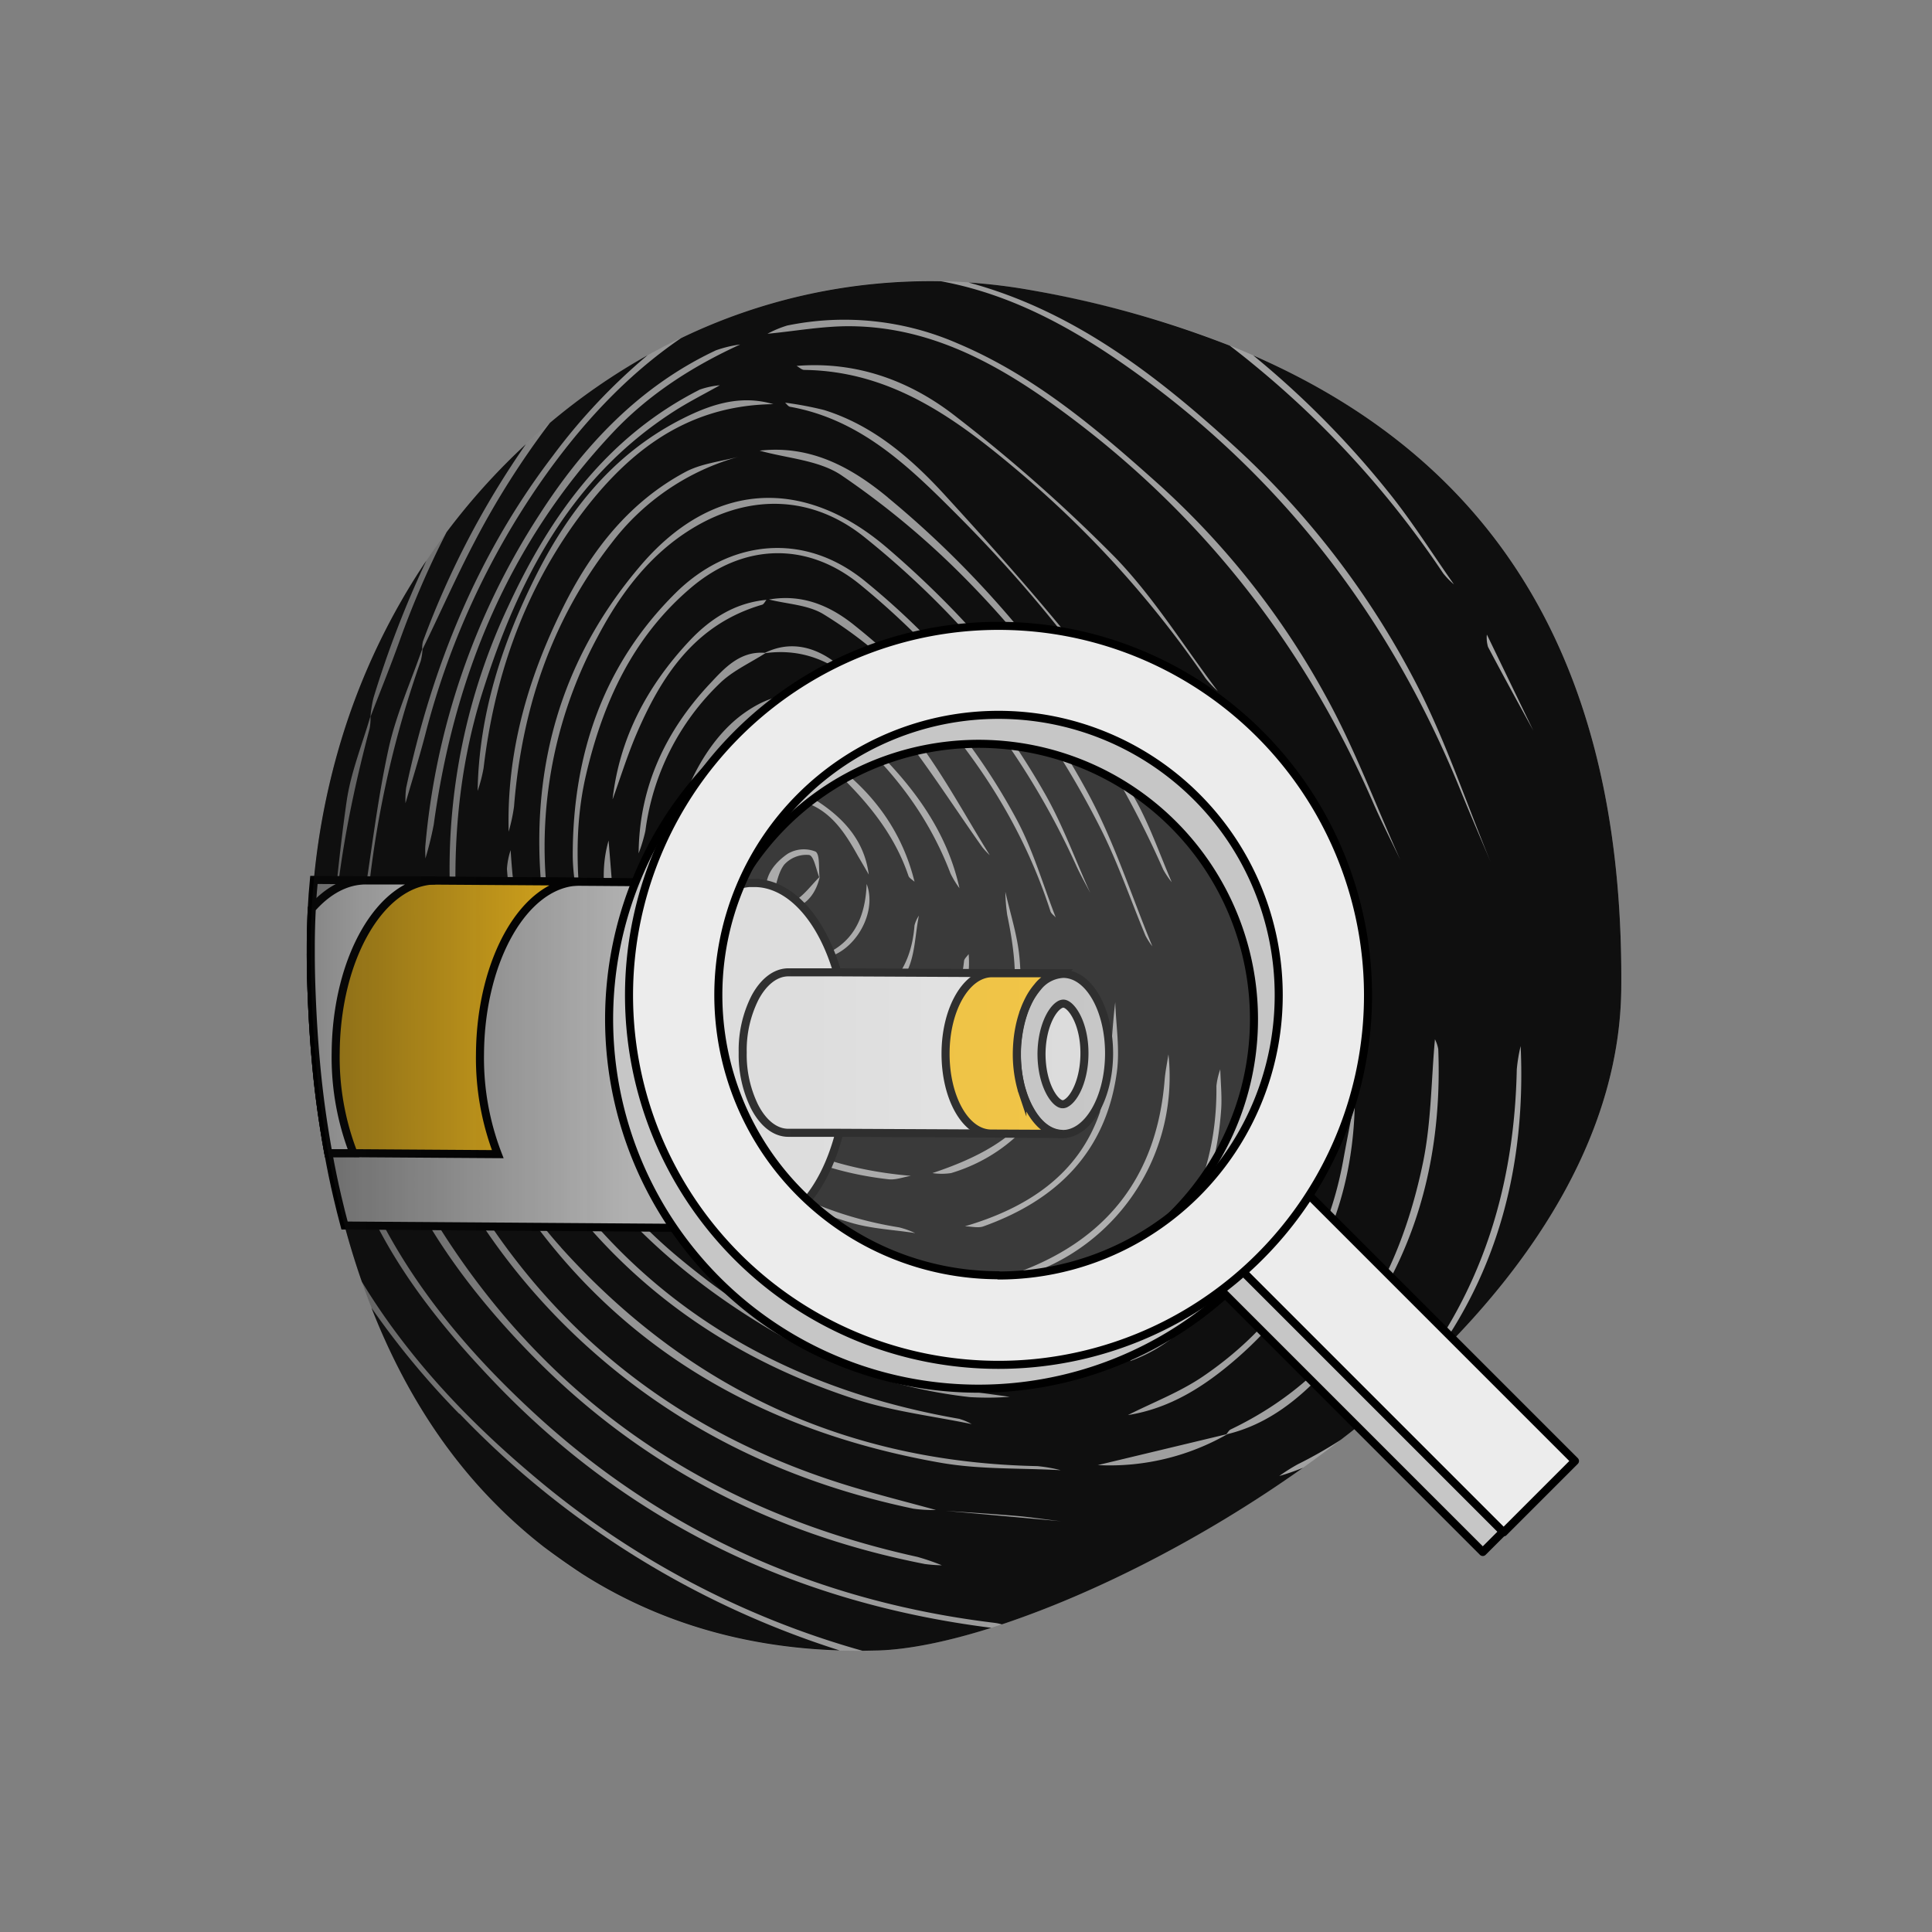 <svg xmlns="http://www.w3.org/2000/svg" xmlns:xlink="http://www.w3.org/1999/xlink" viewBox="0 0 360 360"><rect x="0" y="0" width="360" height="360" fill="#808080" stroke="none"/><defs><style>.cls-1{fill:none;}.cls-2{fill:#a7a7a7;}.cls-3{fill:#0f0f0f;}.cls-12,.cls-4{fill:#c6c6c6;}.cls-12,.cls-4,.cls-5,.cls-6,.cls-7,.cls-8,.cls-9{stroke:#000;stroke-width:1.5px;}.cls-4,.cls-6,.cls-7,.cls-8,.cls-9{stroke-miterlimit:10;}.cls-5,.cls-6{fill:#ececec;}.cls-12,.cls-5{stroke-linecap:round;stroke-linejoin:round;}.cls-7{fill:#ffc51f;}.cls-11,.cls-8{fill:#fff;}.cls-9{fill:#e2e2e2;}.cls-10{fill:url(#未命名的渐变_16);}.cls-11{opacity:0.18;}</style><linearGradient id="未命名的渐变_16" x1="57.9" y1="180" x2="302.1" y2="180" gradientUnits="userSpaceOnUse"><stop offset="0" stop-color="#0f0f0f" stop-opacity="0.5"/><stop offset="0.24" stop-color="#0f0f0f" stop-opacity="0.12"/><stop offset="1" stop-color="#0f0f0f" stop-opacity="0"/></linearGradient></defs><title>无搜索内容</title><g id="图层_2" data-name="图层 2"><g id="图层_1-2" data-name="图层 1"><rect class="cls-1" width="360" height="360"/><path class="cls-2" d="M302.1,184.18c-.61,68-101.91,122.16-138.42,123.37-30.87,1-54.5-10.17-71.51-27.43-14.37-14.59-24-34.24-29.3-57.09-1-4.19-1.82-8.5-2.49-12.9-.63-4-1.13-8.08-1.52-12.24s-.66-8.53-.81-12.9c-.11-2.79-.15-5.62-.15-8.47q0-6.53.61-12.86A133.21,133.21,0,0,1,63.86,137c16.82-54.2,70-93.62,128.78-82.85C274.14,69.1,302.69,117.8,302.1,184.18Z"/><path class="cls-2" d="M206.66,196.44c-.06,8.25-3.95,14.9-8.69,14.87h0l-41.58-.2c-2.56,9.95-8.13,17.1-14.79,17.72a8.7,8.7,0,0,1-1.25,0h0l-76.15-.53c-.47-1.75-.91-3.53-1.33-5.32q-.94-4-1.69-8.18h0c-.29-1.56-.55-3.13-.8-4.72q-.95-6-1.51-12.24T58.06,185q-.14-3.53-.15-7.14c0-.45,0-.89,0-1.34q0-3.63.19-7.22.13-2.68.39-5.34l82,.58h.3c6.58.19,12.36,6.88,15.21,16.71l28.8.14h1l12.29,0a4.19,4.19,0,0,0-.5,0h.54C202.92,181.48,206.71,188.19,206.66,196.44Z"/><path class="cls-3" d="M146.13,161.11c-1.22,1.6-1.48,3.93-2.15,5.95,1.37.34,3.15,1.38,4,.87,1.81-1.06,3.14-2.93,4.67-4.47-.6-1.53-1-4-1.9-4.15A5.59,5.59,0,0,0,146.13,161.11Z"/><path class="cls-3" d="M85.58,263.45A152.57,152.57,0,0,1,69.22,243.7c5.52,14.11,13.13,26.45,23,36.42a93,93,0,0,0,9.06,8.08q3.47,2.61,7.08,5c13.23,8.46,29.21,13.76,48.09,14.33a168.57,168.57,0,0,1-70.82-44.11Z"/><path class="cls-3" d="M229.9,83.06A158.56,158.56,0,0,1,263.69,127c5.59,10.73,9.43,22.38,14.06,33.61-1.86-4.42-3.77-8.81-5.57-13.26-13.07-32.23-33.44-58.78-61.91-78.86-10.66-7.52-22-13.7-34.92-16.08A106.83,106.83,0,0,0,126.91,63c-10.26,7-18.68,16.15-26,26.6A146.31,146.31,0,0,0,79.21,137c-1.11,4.25-2.43,8.44-3.65,12.66a16.86,16.86,0,0,1,.12-2.85c4.79-22.49,13.24-43.38,27.27-61.79a110.53,110.53,0,0,1,17.72-18.83A116.81,116.81,0,0,0,102.46,78.8a154.92,154.92,0,0,0-14,22.09C85,107.48,82,114.3,78.73,121a11.4,11.4,0,0,1-.32,2.13,189,189,0,0,0-9.66,42.25,11,11,0,0,1-1,2.58c1.51-9.5,2.6-19.09,4.66-28.47,1.39-6.34,4.13-12.4,6.27-18.58a4.43,4.43,0,0,1,.14-1.42A162.65,162.65,0,0,1,98,82.76,123.19,123.19,0,0,0,83.21,99.17a173.67,173.67,0,0,0-8.73,20.18c-1.71,4.77-3.62,9.47-5.44,14.2a10.47,10.47,0,0,1-.16,2.18c-3.69,13.9-6.41,28-6.95,42.37a10.24,10.24,0,0,1-.84,2.64c1.13-10.53,2-21.1,3.52-31.57.8-5.36,2.91-10.52,4.43-15.77a23,23,0,0,1,.55-3.35,188.77,188.77,0,0,1,9.86-25.59A124.93,124.93,0,0,0,63.86,137a133.07,133.07,0,0,0-5.35,26.65q-.61,6.34-.61,12.85c0,2.86,0,5.69.15,8.48.15,4.37.41,8.67.81,12.9s.89,8.23,1.52,12.24c.67,4.4,1.51,8.7,2.49,12.9a150.48,150.48,0,0,0,4.56,15.82c8.49,14,19.66,25.83,32.24,36.39a162.77,162.77,0,0,0,61.05,32.37l3-.06c5.65-.19,12.85-1.64,21-4.22-36-4.55-67.21-19.25-92.53-45.69-10.08-10.53-19.2-21.91-24.88-35.59a20.79,20.79,0,0,1-.8-4.59C73.64,236,86,251,100.46,264.16,124.53,286,153,298.48,185.29,302.39a8.38,8.38,0,0,1,1.39.29c16.77-5.58,37.16-15.71,56.13-29.19a43,43,0,0,1-4.44,1.54,35.75,35.75,0,0,1,3.39-2.15,81.77,81.77,0,0,0,8.09-4.6c4-3.06,7.83-6.27,11.55-9.61a54.83,54.83,0,0,0,4.53-5.54c11.44-16.16,16.29-34.29,16.7-53.85a29.81,29.81,0,0,1,.72-4.36c1,22-4.11,42-17.06,59.2,20.52-19.8,35.57-43.84,35.81-69.94.47-53.76-18.16-95.93-68.57-117.95a171.19,171.19,0,0,1,25,25.23c4.49,5.52,8.28,11.61,12.4,17.44a14.86,14.86,0,0,1-2-2.05A178.27,178.27,0,0,0,233.8,68.1c-1.53-1.27-3.09-2.5-4.66-3.7a190.75,190.75,0,0,0-36.5-10.24,107.3,107.3,0,0,0-12.17-1.52C199.78,57.83,215.29,69.71,229.9,83.06ZM64.1,212.81C63,206.05,61.92,199.29,61,192.5c-.14-.95.44-2,.69-3q1.89,12.87,3.76,25.73A8.55,8.55,0,0,1,64.1,212.81ZM146.68,60.66A52.76,52.76,0,0,1,178.47,64c14.43,6.09,26.2,16.16,37.66,26.44a149.76,149.76,0,0,1,30.76,39c5.47,9.84,9.42,20.53,14.06,30.83-1.71-3.58-3.52-7.11-5.11-10.75-13.28-30.46-33.3-55.51-60.42-74.73-11-7.78-22.87-13.84-36.76-14-5.21-.07-10.43.91-15.65,1.4A20.13,20.13,0,0,1,146.68,60.66ZM85.21,173.48c-.48-2.66-1.3-5.3-1.38-8A114.84,114.84,0,0,1,94.69,113c7.86-17,18.47-31.67,35.72-40.41a15.27,15.27,0,0,1,3.72-.8c-2.89,1.63-5.87,3.12-8.65,4.92-19.25,12.42-29,31.42-35.61,52.39C85.33,143.54,84.18,158.42,85.21,173.48Zm19.35,59c23.73,26.32,53.26,40,88.75,40.71a28.39,28.39,0,0,1,4.34.76c-7.45-.42-15-.1-22.34-1.38-43.55-7.64-74.34-31.61-91.43-72.65-.53-1.28-.41-2.84-.59-4.26C88.58,209,94.86,221.69,104.56,232.46Zm74.3,31.94a10.26,10.26,0,0,1,2.2.94c-7.15-1.48-14.49-2.34-21.4-4.55-29.38-9.43-51.35-27.89-65.63-55.32-.7-1.34-.76-3-1.12-4.52C110.64,236.89,139.61,257.6,178.86,264.4Zm-81.2-68.24c7,14.37,15.85,27.2,28.2,37.65,15,12.64,31.44,21.72,50.93,24.83,3.78.61,7.57,1.08,11.36,1.62a55.87,55.87,0,0,1-7.43.05,92.48,92.48,0,0,1-35.65-11.65c-20.07-11.56-36.12-26.95-46.3-48A22.51,22.51,0,0,1,97.66,196.16Zm93.14,53.46c-2.1.58-4.48.13-6.74.13a23.08,23.08,0,0,1-4.27.53c-15.44-.68-29.2-6.31-41.82-14.81-26.13-17.59-41.06-41.94-43.51-73.57a13.81,13.81,0,0,1,.69-3.51c1.14,19,6.36,36.55,18,52,14.86,19.73,34,32.82,58.32,38,4.11.87,8.37,1,12.57,1.42.2-.15.4-.38.62-.4,26.26-3,42.31-22,42-47.06a13.46,13.46,0,0,1,.72-3.11c.07,2.48.33,5,.17,7.43C225.93,229.87,212.67,243.65,190.8,249.62ZM153.55,76.4c9.19,2.86,16.3,9.06,22.54,15.88,10.81,11.81,21.5,23.84,31.1,36.64,6.21,8.28,10.39,18.09,15.48,27.22a9.94,9.94,0,0,1-1.61-1.85c-10.85-22-25.58-41.2-42.84-58.49-8.84-8.86-17.87-17.65-31-20-.35-.06-.62-.5-.93-.77A64.6,64.6,0,0,1,153.55,76.4Zm-5.12-8.22c11.24-.91,21.28,2.8,29.81,9.53a295.21,295.21,0,0,1,29.56,26.16c7.22,7.48,12.8,16.55,19.11,24.91a19.83,19.83,0,0,1-2.28-2.4,192.76,192.76,0,0,0-34.07-37.9c-11.86-10.06-24.1-19.34-40.7-19.55C149.38,68.92,148.91,68.44,148.43,68.18Zm17,24.52c19.19,15.83,34.42,35,46.35,56.69,2.61,4.78,4.4,10,6.56,15a16.28,16.28,0,0,1-1.58-2.34,181,181,0,0,0-37.32-54.68,154.14,154.14,0,0,0-22.64-18.8c-4.2-2.84-10.11-3.15-15.25-4.6C151,82.91,158.56,87,165.45,92.7Zm-56.52,82.23a.68.68,0,0,1,0-.14l0-.06,0,0c-.79-5.2-2.21-10.39-2.19-15.59.06-18.59,5.67-35.24,19.12-48.6,9.68-9.62,23.54-11.84,35.3-2.29a140.58,140.58,0,0,1,33.46,39.46c3.39,5.9,5.72,12.41,8.54,18.64-.88-1.69-1.82-3.35-2.61-5.08A144.65,144.65,0,0,0,160.35,109c-9.91-8.16-21.81-7.78-31.59.51-10.82,9.17-16.42,21.39-19.57,34.9-2.35,10.08-1.71,20.22-.28,30.36a7.64,7.64,0,0,1,.94,1.72,63.06,63.06,0,0,0,12.76,25.36c11.79,14.26,26.35,23.9,44.92,26.85a16.31,16.31,0,0,1,3,1.07c-4.07-.64-8.28-.8-12.18-2a72.07,72.07,0,0,1-41.62-32.46c-3.7-6.17-5.28-13.62-7.82-20.49C108.92,174.85,108.92,174.89,108.93,174.93Zm6,.42c-2.14-6.12-3.35-12.3-1.51-18.73l1.5,18.59a25.66,25.66,0,0,1,1.25,2.45c9.53,24.59,26.78,39.19,53.59,41.44-1.4.23-2.84.8-4.19.64-18.52-2.08-32.72-11.46-42.83-26.73-3.52-5.32-5.27-11.82-7.82-17.78A.49.49,0,0,0,114.93,175.35Zm-.76-26.45c1.29-11.39,6.44-21,14.1-29.25,3.92-4.25,8.6-7.31,14.57-7.88-.27.31-.48.81-.81.91-12.6,3.67-18.9,13.42-23.63,24.6C116.8,141.08,115.57,145,114.17,148.9Zm43.94,60.36c-15.53-3.38-26.94-12.46-34.43-26.33-1.6-3-1.9-6.64-2.8-10,7.42,21.58,21.76,34.46,45.17,35.94C163.4,209,160.61,209.81,158.11,209.26ZM147.87,149c-.61.48-1.21,1-1.84,1.42-5.89,4.25-9.26,11.78-7.83,17.57,1.53,6.25,5.6,9.5,13.23,10.58a9.71,9.71,0,0,1-3,.63c-6.19-.82-11.5-7.12-11.76-13.77-.26-6.83,5.36-15.1,11.11-16.45h0l.15-.05-.05,0c1.36,0,3-.53,4,.08,5.16,3.27,9.18,7.52,10,13.95-.65-1.14-1.32-2.29-2-3.44C157.16,154.62,154.12,150,147.87,149Zm4.86,14.61s0-.08,0-.12c-.84,3.51-3,5.8-6.61,6.13-1,.09-2.83-1.37-3.12-2.44-1-3.52,1.12-6.24,3.74-8.07a5.87,5.87,0,0,1,5.22-.43C152.83,159.22,152.51,161.9,152.73,163.62Zm4.08-18.84c-6.55-6.44-12.77-6.39-18.1,1.21-3.08,4.4-4.84,9.71-7.19,14.62a3.25,3.25,0,0,1,.41,1.37c-1.71,13.21,9.83,26.65,24.38,26.69-.58.3-1.15.82-1.74.85-13.59.75-26.62-15.67-23.08-29h0c.33-8.9,4.73-15.65,12.06-20.11,2.26-1.38,6.79-1.48,8.95-.1,8.84,5.65,15.32,13.46,17.91,24-.39-.37-1-.67-1.14-1.12C166.81,155.89,162.21,150.09,156.81,144.78Zm-4.91,33.74c6.82-2.08,9.34-7.15,9.59-13.8C163.81,170.86,158,179.18,151.9,178.52Zm18.5-6.06a5.94,5.94,0,0,1,.82-1.83c-.72,3.57-.7,7.55-2.34,10.63-2.39,4.51-6.15,8.1-12.11,7.35C165,186.31,169.75,181.14,170.4,172.46ZM156,134.39c-5.77-4.74-11.32-5.16-16.88-.08a42.11,42.11,0,0,0-9.62,12.8c-10.9,23.18,3.7,48.62,29.11,51.4a13.17,13.17,0,0,1,2.66.88,11.47,11.47,0,0,1-1.64.2c-15-.15-28.38-10.93-33.65-27.11-4.12-12.65,1.91-31.82,12.51-39.48,4.42-3.19,9.47-4.89,14.36-1.8a65.24,65.24,0,0,1,11.7,9.89c6.71,6.92,12.11,14.75,14.23,24.41a17.84,17.84,0,0,1-1.66-2.72C172.76,151.31,165.36,142.1,156,134.39Zm6.83,64.17c9.63-3,15.69-9.05,16.8-19.42,0-.48.56-.91.86-1.36a18.57,18.57,0,0,1-4.78,14.13C172.34,195.62,168.57,199.19,162.82,198.56Zm2.88-64.86c-5.83-7-12.63-13.38-23.08-12-2.85,1.83-6.07,3.27-8.46,5.58a46.37,46.37,0,0,0-13.91,27.54A29,29,0,0,1,119,159c.1-12.34,5-22.78,13.27-31.59,2.65-2.83,5.57-6.14,10.26-5.76,4.9-2.41,9.57-1,13.37,2,5.19,4.07,10.46,8.4,14.46,13.58,5.31,6.89,9.44,14.7,14.07,22.12a14.52,14.52,0,0,1-1.37-1.46C177.33,149.8,172,141.33,165.7,133.7Zm1.75-8.32a79,79,0,0,0-14-10.92c-2.87-1.76-6.75-1.89-10.17-2.75,6.22-1.08,11.47,1.15,16.16,5a116.66,116.66,0,0,1,30.12,36.24c3,5.69,4.81,12,7.15,18-.35-.4-.89-.74-1-1.2C190.13,152.5,180.19,138,167.45,125.38Zm.24,83.27c4.59-2.45,9.91-4.09,13.61-7.51,9.16-8.44,8.72-19.47,6.37-30.65a34.32,34.32,0,0,1-.35-4.32c.9,4,2.22,8,2.62,12.11.76,7.91-.34,15.67-5.81,21.84C179.87,205,175,209.32,167.69,208.65ZM198.41,186a9.78,9.78,0,0,1,.69-2.3c2.26,15.84-6.84,30.4-21.89,34.89a11.88,11.88,0,0,1-3.47,0C191.27,212.76,197.31,204.78,198.41,186Zm6.56,21.1c2.14-6.39,2-13.55,2.84-20.36.14,4.32.87,8.72.31,12.94-2,14.93-11.15,23.92-24.86,28.83-1,.37-2.32,0-3.48,0C191.34,225.11,201,218.94,205,207.12ZM188.81,237.4c17.12-6,26.72-17.89,28.2-36.13.13-1.61.47-3.2.71-4.8A38.88,38.88,0,0,1,186,238.91,20.31,20.31,0,0,1,188.81,237.4ZM165.2,102c15.33,13.12,28.21,28.38,37.71,46.14,4.78,8.94,7.92,18.77,11.81,28.19a13.08,13.08,0,0,1-1.28-2c-2.78-6.65-5.11-13.52-8.35-19.94a164.15,164.15,0,0,0-43.94-54.24c-9.68-7.82-21.24-8.2-31.89-1.84-8.14,4.87-13.7,12.33-17.94,20.42a82.29,82.29,0,0,0-8.3,54.88,21.38,21.38,0,0,1,.19,3.11c1.94,5,3.52,10.13,5.91,14.88,13.27,26.44,34.19,42.74,63.74,47.34,1.86.29,3.7.73,5.54,1.1-4.39-.42-8.93-.28-13.16-1.36-29-7.37-48.69-25.45-59.93-53-1.14-2.79-1.44-5.93-2.1-8.92h0a6.14,6.14,0,0,1-1-1.71c-4.72-26,0-49.83,17.53-70.1C133.08,89.67,149.79,88.87,165.2,102ZM114,101.13c-11.29,14.47-16.78,31.06-18.22,49.17a33.07,33.07,0,0,1-1,4.67c-.4-14.87,3.61-28.7,10.17-41.86,5.23-10.49,12.25-19.54,22.77-25.17,3-1.6,6.64-1.94,10-2.86A44.78,44.78,0,0,0,114,101.13ZM235.53,214.72a13.35,13.35,0,0,1,1.06-3,46.58,46.58,0,0,1-9.52,28.66c-4.36,5.74-9.45,10.75-16.5,13.24a7.44,7.44,0,0,1,1.39-1.46C226.28,243.74,233.75,231,235.53,214.72Zm-11.45,41.81c14.35-9.74,23.14-23.27,26.23-40.42.68-3.76,1.43-7.5,2.15-11.26-.19,19.37-7.39,35.57-22.05,48.31-5.88,5.11-12.32,9.27-20.24,10.52C214.83,261.32,219.79,259.43,224.08,256.53Zm-80-181.22c-16.75.22-28,9.55-37.16,22.39-9.66,13.62-14.85,28.92-16.81,45.41A28.48,28.48,0,0,1,89,147.38C89.24,133,93.59,119.73,100,107c6.06-12,14.21-22.14,26.29-28.53C131.81,75.58,137.64,73.4,144.1,75.31ZM79.27,157.48A134.76,134.76,0,0,1,100.4,96.07c8.33-13,18.71-24.07,33-30.79a22.43,22.43,0,0,1,4.52-1.09c-8.9,4.08-17.07,9.3-23.79,16.47-19.3,20.56-29.52,45.31-33.31,73a63.59,63.59,0,0,1-1.55,6.3C79.26,159.12,79.19,158.29,79.27,157.48Zm93,133.94c-28.44-5.57-53.12-18.37-73.37-39.12C87.7,240.84,78.21,228,72.38,212.89c-.95-2.47-1.08-5.26-1.59-7.9,1.84,4.77,3.19,9.82,5.59,14.29,20.56,38.16,52.31,61.51,94.55,70.82a43.44,43.44,0,0,1,4.58,1.57A27.2,27.2,0,0,1,172.24,291.42Zm2.12-10.06a25.48,25.48,0,0,1-4.2-.24c-22.56-4.73-42.84-14.23-60.09-29.61A121,121,0,0,1,78,205.6c-.61-1.52-.43-3.35-.61-5,1.16,3.12,2.08,6.37,3.52,9.36,16,33.35,41.44,55.85,76.88,66.79,5.53,1.71,11.16,3.11,16.74,4.65h-.14c5,.35,10,.64,14.92,1.06,2.81.24,5.6.69,8.39,1Zm72.86-26.29c-5.06,5.54-10.92,10.31-18.54,12.16A44.13,44.13,0,0,1,204.56,273l23.95-5.74c.26-.31.47-.74.8-.9,21-10.05,31.3-27.92,35.83-49.66,1.56-7.52,1.54-15.36,2.24-23.05a6.89,6.89,0,0,1,.62,1.84C268.87,218.07,262.6,238.24,247.22,255.07Zm29.83-136.79q4.32,8.93,8.63,17.86c-2.83-5.19-5.68-10.37-8.44-15.6A6.13,6.13,0,0,1,277.05,118.28Z"/><path class="cls-4" d="M140.8,164.53h0L140.65,186l-.14,20.16-.16,22.73h0l-76.15-.53c-.47-1.75-.91-3.53-1.33-5.32q-.94-4-1.69-8.18h0c-.29-1.56-.55-3.13-.8-4.72q-.95-6-1.51-12.24T58.06,185q-.14-3.53-.15-7.14c0-.45,0-.89,0-1.34q0-3.63.19-7.22.13-2.68.39-5.34l82,.58Z"/><path class="cls-5" d="M156.39,211.12c-2.56,9.95-8.13,17.1-14.79,17.72a8.7,8.7,0,0,1-1.25,0c-9-.28-16.52-12.7-17.06-28.7,0-1.23,0-2.46,0-3.69-.56-16.73,6.76-31,16.3-31.91.31,0,.63,0,.94,0h.3c6.58.19,12.36,6.88,15.21,16.71a49,49,0,0,1,1.85,12c0,1.23,0,2.46,0,3.69A50.09,50.09,0,0,1,156.39,211.12Z"/><path class="cls-6" d="M198.17,181.45l0,5.56L198,205.76l0,5.52v0l-41.58-.2-9.22,0h-.32c-2.52,0-4.79-1.91-6.34-5a22,22,0,0,1-2.15-9.88v-.18a21.71,21.71,0,0,1,2.29-10.1c1.55-2.92,3.77-4.74,6.23-4.74H147v0l9,0,28.8.14h1l11.79.06Z"/><path class="cls-7" d="M89.44,196.35a49.81,49.81,0,0,0,3.31,18.71l-26.88-.18-4.69,0c-.29-1.56-.55-3.13-.8-4.72q-.95-6-1.51-12.24T58.06,185q-.14-3.53-.15-7.14c3.33-8.23,8.81-13.64,15-13.77l5.89,0h2.45l26.82.18C97.9,164.31,89.57,178.62,89.44,196.35Z"/><path class="cls-8" d="M62.55,196.17a49.43,49.43,0,0,0,3.32,18.71l-4.69,0h0c-.29-1.56-.55-3.13-.8-4.72q-.95-6-1.51-12.24T58.06,185q-.14-3.53-.15-7.14c0-.45,0-.89,0-1.34q0-3.63.19-7.22C61,166,64.54,164,68.3,164.06l4.6,0,5.89,0H81.1C71,164.22,62.67,178.47,62.55,196.17Z"/><path class="cls-4" d="M206.66,196.44c-.06,8.25-3.95,14.9-8.69,14.87a4.71,4.71,0,0,1-.53,0c-2.14-.24-4.06-1.85-5.47-4.32l-.29-.53c-.14-.28-.29-.58-.42-.88a18.06,18.06,0,0,1-.75-2c0-.15-.09-.3-.14-.45-.09-.32-.18-.66-.26-1a25.3,25.3,0,0,1-.62-5.78c0-.77,0-1.53.11-2.27h0a25.32,25.32,0,0,1,.6-3.52A22.06,22.06,0,0,1,191,188c.16-.39.32-.77.5-1.14.08-.19.18-.37.27-.55a13.41,13.41,0,0,1,1.56-2.32h0a6.46,6.46,0,0,1,4.8-2.52h0C202.92,181.48,206.71,188.19,206.66,196.44Z"/><path class="cls-9" d="M198.67,205.56c1.62-.92,3.37-4.45,3.4-9.15.06-5.78-2.5-9.4-3.94-9.4a1.41,1.41,0,0,0-.66.2c-1.62.93-3.37,4.44-3.4,9.15,0,5.81,2.52,9.39,3.93,9.4A1.22,1.22,0,0,0,198.67,205.56Z"/><path class="cls-7" d="M198,211.28h-.53l-12.77-.06c-4.79,0-8.55-6.7-8.51-15s3.93-14.87,8.65-14.87h1l12.29,0a4.19,4.19,0,0,0-.5,0,6.61,6.61,0,0,0-4.3,2.52h0a12.05,12.05,0,0,0-1.56,2.32c-.09.18-.19.36-.27.55-.18.37-.35.75-.5,1.14a22.06,22.06,0,0,0-.81,2.53,23.92,23.92,0,0,0-.6,3.52h0q-.1,1.09-.12,2.25a24.33,24.33,0,0,0,.63,5.8c.08.34.17.68.26,1,0,.15.09.3.14.45a18.06,18.06,0,0,0,.75,2c.13.3.28.6.42.88l.29.53C193.51,209.61,195.62,211.26,198,211.28Z"/><path class="cls-10" d="M302.1,184.18c-.61,68-101.91,122.16-138.42,123.37-30.87,1-54.5-10.17-71.51-27.43-14.37-14.59-24-34.24-29.3-57.09-1-4.19-1.82-8.5-2.49-12.9-.63-4-1.13-8.08-1.52-12.24s-.66-8.53-.81-12.9c-.11-2.79-.15-5.62-.15-8.47q0-6.53.61-12.86A133.21,133.21,0,0,1,63.86,137c16.82-54.2,70-93.62,128.78-82.85C274.14,69.1,302.69,117.8,302.1,184.18Z"/><circle class="cls-11" cx="185.82" cy="185.89" r="61.08"/><path class="cls-12" d="M182.36,121.06a68.85,68.85,0,1,0,68.84,68.85A68.85,68.85,0,0,0,182.36,121.06Zm0,120.14a51.3,51.3,0,1,1,51.3-51.29A51.29,51.29,0,0,1,182.36,241.2Z"/><rect class="cls-12" x="248.29" y="221.56" width="16.47" height="72.41" transform="translate(-107.14 256.89) rotate(-45)"/><rect class="cls-5" x="251.83" y="217.08" width="18.8" height="72.41" transform="translate(-102.59 258.9) rotate(-45)"/><path class="cls-5" d="M186.06,116.62a68.85,68.85,0,1,0,68.85,68.84A68.84,68.84,0,0,0,186.06,116.62Zm0,121a52.21,52.21,0,1,1,52.21-52.21A52.21,52.21,0,0,1,186.06,237.67Z"/></g></g></svg>